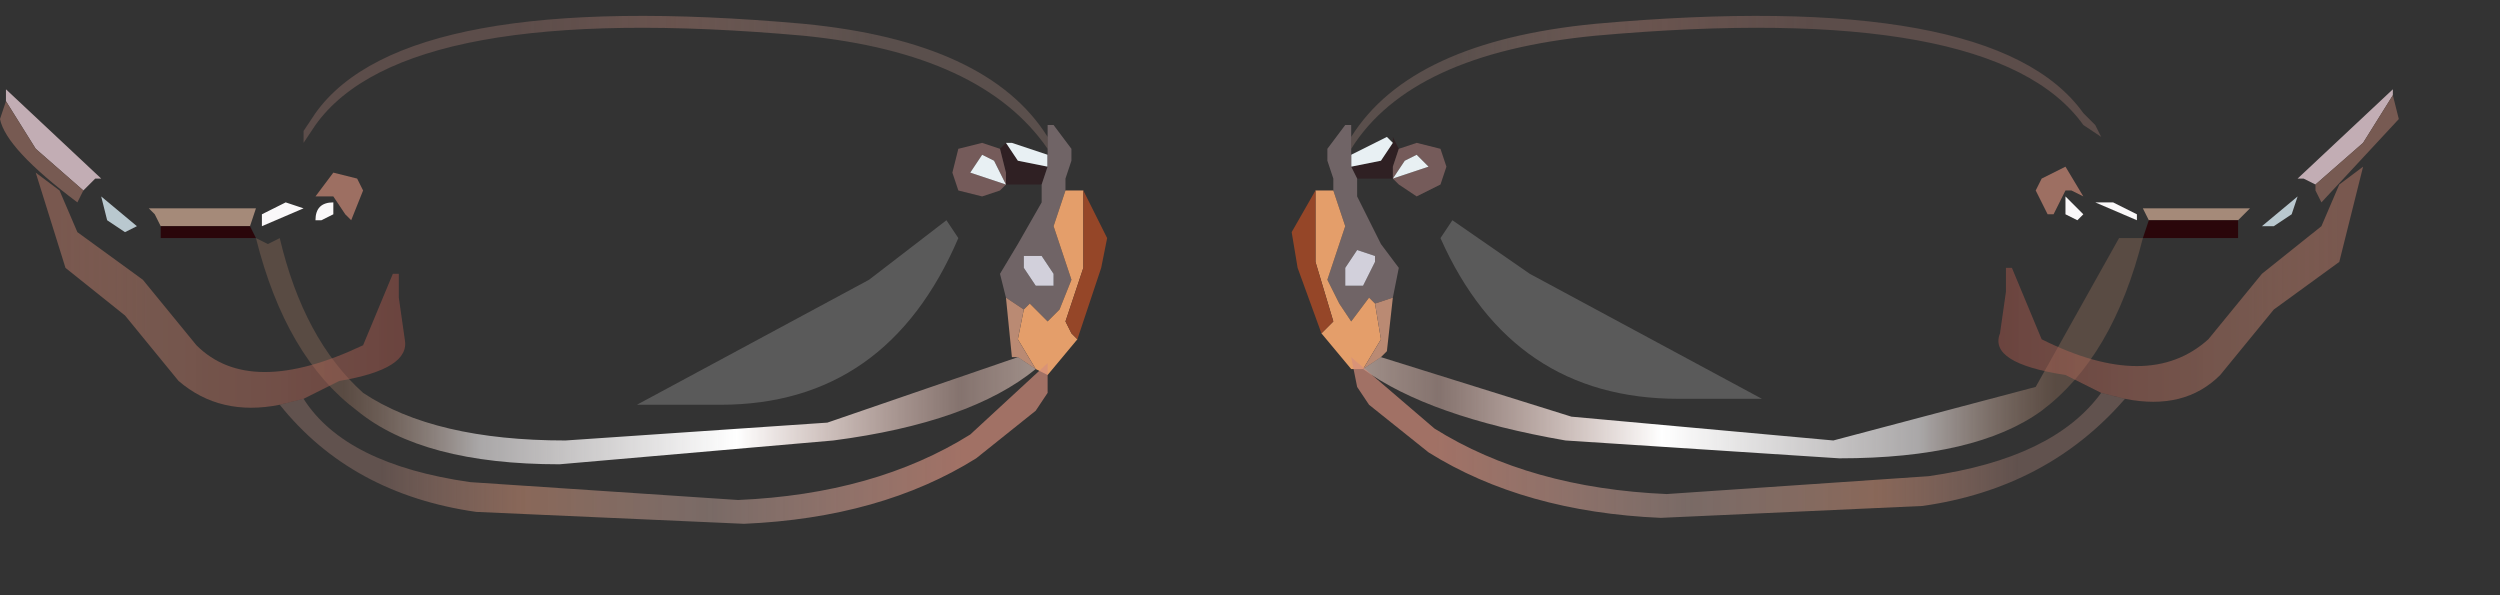 <svg xmlns="http://www.w3.org/2000/svg" width="21" height="5"><rect width="100%" height="100%" fill="#333333" stroke="none"/><g transform="translate(-60.25 -29.85)"><path d="M74.35 33.2q-1.4 0-2-1.35l.1-.15.65.45 1.95 1.05h-.7" fill="#fff" fill-opacity=".192"/><path d="M71.6 31.25l.25-.05.1-.15V31l.05.1-.05.15v.1h-.3l-.05-.1" fill="#2f2023"/><path d="M71.95 31.25l.05-.15.15-.05.2.05.05.15-.05.15-.2.1-.15-.1-.05-.05v-.1m.3 0l-.1-.1-.1.05-.1.15.3-.1" fill="#755b5a"/><path d="M71.95 31.35l.1-.15.1-.05.1.1-.3.1m-.35-.2l.3-.15.05.05-.1.15-.25.05v-.1" fill="#e8f0f3"/><path d="M71.8 32.4l-.05-.05-.15.2-.1-.15-.1-.2.15-.45-.1-.3v-.1l-.05-.15v-.1l.15-.2h.05v.35l.05.1v.15l.2.4.15.2-.05.25-.15.05m-.25-.15h.15l.1-.2V32l-.15-.05-.1.15v.15" fill="#706466"/><path d="M71.7 32.95h-.1l-.25-.3.05-.05.05-.05-.15-.5v-.6h.15l.1.3-.15.45.1.2.1.15.15-.2.05.05.05.3-.15.25" fill="#e49e6a"/><path d="M71.3 32.05l.15.5-.05.05-.05.05-.2-.55-.05-.3.2-.35v.6" fill="#954628"/><path d="M71.55 32.1l.1-.15.15.05v.05l-.1.2h-.15v-.15" fill="#d2d0db"/><path d="M71.7 32.95l.15-.25-.05-.3.15-.05-.05.45-.05.05-.15.1" fill="#ba8a73"/><path d="M80.1 31.05l-.4.35-.1-.05h-.05l.8-.75v.05l-.25.4" fill="#c2adb4"/><path d="M79.1 31.65l-.05.05h-.75l-.05-.1h.9l-.05.05" fill="#a58a79"/><path d="M79.5 31.65l-.15.1h-.1l.3-.25-.05.15" fill="#b9c8cf"/><path d="M78.3 31.7h.75v.15h-.8l.05-.15" fill="#2a060a"/><path d="M80.35 30.65l.05.2-.65.7-.05-.1v-.05l.4-.35.25-.4" fill="#775a52"/><path d="M78.2 31.7l-.35-.15H78l.2.1v.05m-.6-.2l.15.15-.05.05-.1-.05v-.15" fill="#faf8f9"/><path d="M77.65 31.45h-.05l-.1.2h-.05l-.1-.2.05-.1.2-.1.15.25-.1-.05" fill="#9d6f62"/><radialGradient id="a" gradientUnits="userSpaceOnUse" gradientTransform="matrix(-0 0 0 0 79.35 31.4)" spreadMethod="pad" cx="0" cy="0" r="819.2" fx="0" fy="0"><stop offset="0" stop-color="#ebcbc0"/><stop offset="1" stop-color="#1b111a"/></radialGradient><path d="M79.05 31.7l.05-.05.05-.05.15-.15.25-.1h.05l.1.05v.05l.05.1-.05.1-.2.15-.25.1-.2-.05v-.15m.5-.2l-.3.25h.1l.15-.1.05-.15" fill="url(#a)"/><linearGradient id="b" gradientUnits="userSpaceOnUse" gradientTransform="matrix(-.002 -.001 -0 0 76.45 30.45)" x1="-819.2" x2="819.2"><stop offset="0" stop-color="#e2b7a4" stop-opacity=".263"/><stop offset=".114" stop-color="#fff"/><stop offset=".208" stop-color="#ffdfd7" stop-opacity=".565"/><stop offset=".808" stop-color="#ffd3c7" stop-opacity=".4"/><stop offset="1" stop-color="#fff1e5" stop-opacity=".682"/></linearGradient><path d="M78.15 31.5l-.05-.05-.2-.45-.05-.1-.1-.1q-.75-1.05-4.1-.75-1.55.15-2.05.95v-.1h-.05l.55-.6q1.15-.5 3.1-.45 1.95 0 2.45.55l.3.35.15.3.15.55-.1-.1" fill="url(#b)"/><radialGradient id="c" gradientUnits="userSpaceOnUse" gradientTransform="matrix(-.001 0 0 0 77.8 31.45)" spreadMethod="pad" cx="0" cy="0" r="819.2" fx="0" fy="0"><stop offset="0" stop-color="#aaaeaf"/><stop offset="1" stop-color="#45494c"/></radialGradient><path d="M78.25 31.85h-.2l-.2-.05-.3.05-.05-.15v-.05l.1-.2h.05l.1.05.15-.05h.2l.05.05.1.1.05.1-.05.15m-.05-.2l-.2-.1h-.15l.35.15v-.05m-.6 0l.1.05.05-.05-.15-.15v.15" fill="url(#c)"/><linearGradient id="d" gradientUnits="userSpaceOnUse" gradientTransform="matrix(.002 -0 0 .001 74.1 30.6)" x1="-819.2" x2="819.2"><stop offset="0" stop-color="#c49c90" stop-opacity=".263"/><stop offset=".518" stop-color="#936d64" stop-opacity=".565"/><stop offset=".925" stop-color="#99726b" stop-opacity=".4"/></linearGradient><path d="M77.75 30.9q-.75-1.05-4.1-.75-1.55.15-2.05.95V31q.5-.8 2.05-.95 3.35-.3 4.1.75l.1.1.05.1-.15-.1" fill="url(#d)"/><linearGradient id="e" gradientUnits="userSpaceOnUse" gradientTransform="matrix(-.004 -0 -0 .001 74.25 32.7)" x1="-819.2" x2="819.2"><stop offset="0" stop-color="#c38c6d" stop-opacity=".263"/><stop offset=".176" stop-color="#fcf8f9" stop-opacity=".588"/><stop offset=".506" stop-color="#fff"/><stop offset=".792" stop-color="#ffd3c7" stop-opacity=".4"/><stop offset="1" stop-color="#fff1e5" stop-opacity=".682"/></linearGradient><path d="M78.25 31.85q-.25 1-.85 1.45-.55.4-1.7.4l-2.3-.15q-1.15-.2-1.7-.6l.15-.1 1.6.5 2.2.2 1.7-.45.7-1.25h.2" fill="url(#e)"/><linearGradient id="f" gradientUnits="userSpaceOnUse" gradientTransform="matrix(.001 -0 0 0 70.45 31.4)" x1="-819.2" x2="819.2"><stop offset="0" stop-color="#774f4f"/><stop offset=".243" stop-color="#cbc1b5"/><stop offset="1" stop-color="#280201"/></linearGradient><path d="M71.4 31.2l.05.15H69.7v-.15h1.7" fill="url(#f)"/><linearGradient id="g" gradientUnits="userSpaceOnUse" gradientTransform="matrix(.001 0 0 0 70.5 31.1)" x1="-819.2" x2="819.2"><stop offset="0" stop-color="#d7c0b0"/><stop offset=".243" stop-color="#e9e7ec"/><stop offset="1" stop-color="#8a6457"/></linearGradient><path d="M69.7 31.2v-.1h1.7v.1h-1.7" fill="url(#g)"/><linearGradient id="h" gradientUnits="userSpaceOnUse" gradientTransform="matrix(-.003 -0 -0 .001 74.75 33.45)" x1="-819.2" x2="819.2"><stop offset="0" stop-color="#e0a697" stop-opacity=".263"/><stop offset=".243" stop-color="#cc9076" stop-opacity=".561"/><stop offset=".565" stop-color="#e3bdb2" stop-opacity=".4"/><stop offset="1" stop-color="#d58e7c" stop-opacity=".682"/></linearGradient><path d="M78.1 33.2q-.65.75-1.7.9l-2.2.1q-1.15-.05-1.95-.55l-.5-.4-.1-.15-.05-.25.7.6q.8.5 1.95.55l2.2-.15q1.05-.15 1.45-.7l.2.05" fill="url(#h)"/><linearGradient id="i" gradientUnits="userSpaceOnUse" gradientTransform="matrix(-.002 -0 -0 .001 78.3 32.35)" x1="-819.2" x2="819.2"><stop offset="0" stop-color="#9e6c5e" stop-opacity=".651"/><stop offset=".243" stop-color="#c7846f" stop-opacity=".451"/><stop offset="1" stop-color="#9c4d44" stop-opacity=".514"/></linearGradient><path d="M78.1 33.2l-.2-.05-.3-.15q-.65-.1-.55-.35l.05-.35v-.2h.05l.25.6q.9.45 1.4 0l.45-.55.5-.4.15-.35.2-.15-.2.8-.55.4-.45.55q-.3.3-.8.2" fill="url(#i)"/><path d="M68.3 31.85q-.6 1.4-2 1.4h-.7l1.95-1.05.65-.5.1.15" fill="#fff" fill-opacity=".192"/><path d="M69 31.4h-.3v-.1l-.05-.2.05-.05.1.15.25.05-.05.15" fill="#2f2023"/><path d="M68.7 31.4l-.1-.2-.1-.05-.1.15.3.1-.05.05-.15.05-.2-.05-.05-.15.05-.2.2-.05.15.05.05.2v.1" fill="#755b5a"/><path d="M69.05 31.25l-.25-.05-.1-.15h.05l.3.1v.1m-.45-.05l.1.2-.3-.1.1-.15.1.05" fill="#e8f0f3"/><path d="M68.7 32.35l-.05-.2.15-.25.2-.35v-.15l.05-.15v-.35h.05l.15.2v.1l-.05.15v.1l-.1.3.15.45-.1.25-.1.1-.15-.15-.05.05-.15-.1m.15-.35v.1l.1.15h.15v-.1L69 32h-.15" fill="#706466"/><path d="M69.3 32.7l-.25.3-.1-.05-.15-.25.05-.25.05-.05.15.15.1-.1.1-.25-.15-.45.1-.3h.15v.65l-.15.45.05.1.05.05" fill="#e49e6a"/><path d="M69.25 32.65l-.05-.1.15-.45v-.65l.2.4-.05.25-.2.6-.05-.05" fill="#954628"/><path d="M69 32l.1.15v.1h-.15l-.1-.15V32H69" fill="#d2d0db"/><path d="M68.85 32.45l-.05.25.15.25-.15-.1h-.05l-.05-.5.15.1" fill="#ba8a73"/><path d="M60.3 30.6l.8.75h-.05l-.1.1-.4-.35-.25-.4v-.1" fill="#c2adb4"/><path d="M61.55 31.65l-.05-.05h.9l-.05.15h-.75l-.05-.1" fill="#a58a79"/><path d="M61.1 31.5l.3.25-.1.05-.15-.1-.05-.2" fill="#b9c8cf"/><path d="M61.6 31.75h.75l.05.1h-.8v-.1" fill="#2a060a"/><path d="M60.9 31.55q-.6-.45-.65-.7l.05-.15.25.4.4.35-.05.1" fill="#775a52"/><path d="M63.05 31.55v.1l-.1.05h-.05q0-.15.15-.15m-.4 0l.15.05-.35.15v-.1l.2-.1" fill="#faf8f9"/><path d="M63.05 31.3l.2.05.05.1-.1.25-.05-.05-.1-.15H62.9l.15-.2" fill="#9d6f62"/><linearGradient id="j" gradientUnits="userSpaceOnUse" gradientTransform="matrix(.002 -.001 0 0 64.2 30.5)" x1="-819.2" x2="819.2"><stop offset="0" stop-color="#e2b7a4" stop-opacity=".263"/><stop offset=".114" stop-color="#fff"/><stop offset=".208" stop-color="#ffdfd7" stop-opacity=".565"/><stop offset=".808" stop-color="#ffd3c7" stop-opacity=".4"/><stop offset="1" stop-color="#fff1e5" stop-opacity=".682"/></linearGradient><path d="M69.05 30.9v.1q-.5-.8-2.05-.95-3.35-.3-4.1.75l-.1.15v.1l-.25.45-.05.05-.1.05.15-.5.15-.35.3-.3q.5-.55 2.45-.6l3.1.45.55.6h-.05" fill="url(#j)"/><radialGradient id="k" gradientUnits="userSpaceOnUse" gradientTransform="matrix(0 0 0 0 61.3 31.4)" spreadMethod="pad" cx="0" cy="0" r="819.2" fx="0" fy="0"><stop offset="0" stop-color="#ebcbc0"/><stop offset="1" stop-color="#1b111a"/></radialGradient><path d="M61.5 31.6l.05.05.05.1v.1l-.2.1-.25-.1-.2-.15-.05-.15.05-.1.1-.1h.05l.25.1.15.15m-.35.1l.15.1.1-.05-.3-.25.05.2" fill="url(#k)"/><linearGradient id="l" gradientUnits="userSpaceOnUse" gradientTransform="matrix(-.002 -0 0 -.001 65.95 30.6)" x1="-819.2" x2="819.2"><stop offset="0" stop-color="#c49c90" stop-opacity=".263"/><stop offset=".518" stop-color="#936d64" stop-opacity=".565"/><stop offset=".925" stop-color="#99726b" stop-opacity=".4"/></linearGradient><path d="M69.05 31.1q-.55-.8-2.05-.95-3.35-.3-4.1.75l-.1.15v-.1l.1-.15q.75-1.05 4.1-.75 1.55.15 2.05.95v.1" fill="url(#l)"/><radialGradient id="m" gradientUnits="userSpaceOnUse" gradientTransform="matrix(.001 0 0 0 62.85 31.45)" spreadMethod="pad" cx="0" cy="0" r="819.2" fx="0" fy="0"><stop offset="0" stop-color="#aaaeaf"/><stop offset="1" stop-color="#45494c"/></radialGradient><path d="M62.4 31.6l.1-.05.05-.05H63.05l.1.15v.05l-.05.15h-.5l-.1.05-.1-.05-.05-.1.05-.15m.5.1h.05l.1-.05v-.1q-.15 0-.15.15m-.45-.05v.1l.35-.15-.15-.05-.2.1" fill="url(#m)"/><linearGradient id="n" gradientUnits="userSpaceOnUse" gradientTransform="matrix(.004 -0 0 .001 66.4 32.75)" x1="-819.2" x2="819.2"><stop offset="0" stop-color="#c38c6d" stop-opacity=".263"/><stop offset=".176" stop-color="#fcf8f9" stop-opacity=".588"/><stop offset=".506" stop-color="#fff"/><stop offset=".792" stop-color="#ffd3c7" stop-opacity=".4"/><stop offset="1" stop-color="#fff1e5" stop-opacity=".682"/></linearGradient><path d="M68.95 32.95q-.55.45-1.7.6l-2.3.2q-1.15 0-1.7-.45-.6-.45-.85-1.45l.1.05.1-.05q.2.85.7 1.3.6.4 1.7.4l2.2-.15 1.6-.55.15.1" fill="url(#n)"/><linearGradient id="o" gradientUnits="userSpaceOnUse" gradientTransform="matrix(.001 -0 0 0 70.45 31.4)" x1="-819.2" x2="819.2"><stop offset="0" stop-color="#774f4f"/><stop offset=".243" stop-color="#cbc1b5"/><stop offset="1" stop-color="#280201"/></linearGradient><path d="M70.95 31.2v.15H69.2l.05-.15h1.7" fill="url(#o)"/><linearGradient id="p" gradientUnits="userSpaceOnUse" gradientTransform="matrix(.001 0 0 0 70.5 31.1)" x1="-819.2" x2="819.2"><stop offset="0" stop-color="#d7c0b0"/><stop offset=".243" stop-color="#e9e7ec"/><stop offset="1" stop-color="#8a6457"/></linearGradient><path d="M69.25 31.2v-.1h1.7v.1h-1.7" fill="url(#p)"/><linearGradient id="q" gradientUnits="userSpaceOnUse" gradientTransform="matrix(.003 -0 0 .001 65.9 33.5)" x1="-819.2" x2="819.2"><stop offset="0" stop-color="#e0a697" stop-opacity=".263"/><stop offset=".243" stop-color="#cc9076" stop-opacity=".561"/><stop offset=".565" stop-color="#e3bdb2" stop-opacity=".4"/><stop offset="1" stop-color="#d58e7c" stop-opacity=".682"/></linearGradient><path d="M62.8 33.2q.35.55 1.4.7l2.25.15q1.15-.05 1.95-.55l.65-.6v.25l-.1.15-.5.4q-.8.5-1.95.55l-2.25-.1q-1.05-.15-1.65-.9l.2-.05" fill="url(#q)"/><linearGradient id="r" gradientUnits="userSpaceOnUse" gradientTransform="matrix(.002 -0 0 .001 62.35 32.4)" x1="-819.2" x2="819.2"><stop offset="0" stop-color="#9e6c5e" stop-opacity=".651"/><stop offset=".243" stop-color="#c7846f" stop-opacity=".451"/><stop offset="1" stop-color="#9c4d44" stop-opacity=".514"/></linearGradient><path d="M62.6 33.25q-.5.1-.85-.2l-.45-.55-.5-.4-.25-.8.2.15.15.35.55.4.45.55q.45.45 1.4 0l.25-.6h.05v.2l.05.35q.05.25-.55.35l-.3.15-.2.05" fill="url(#r)"/></g></svg>